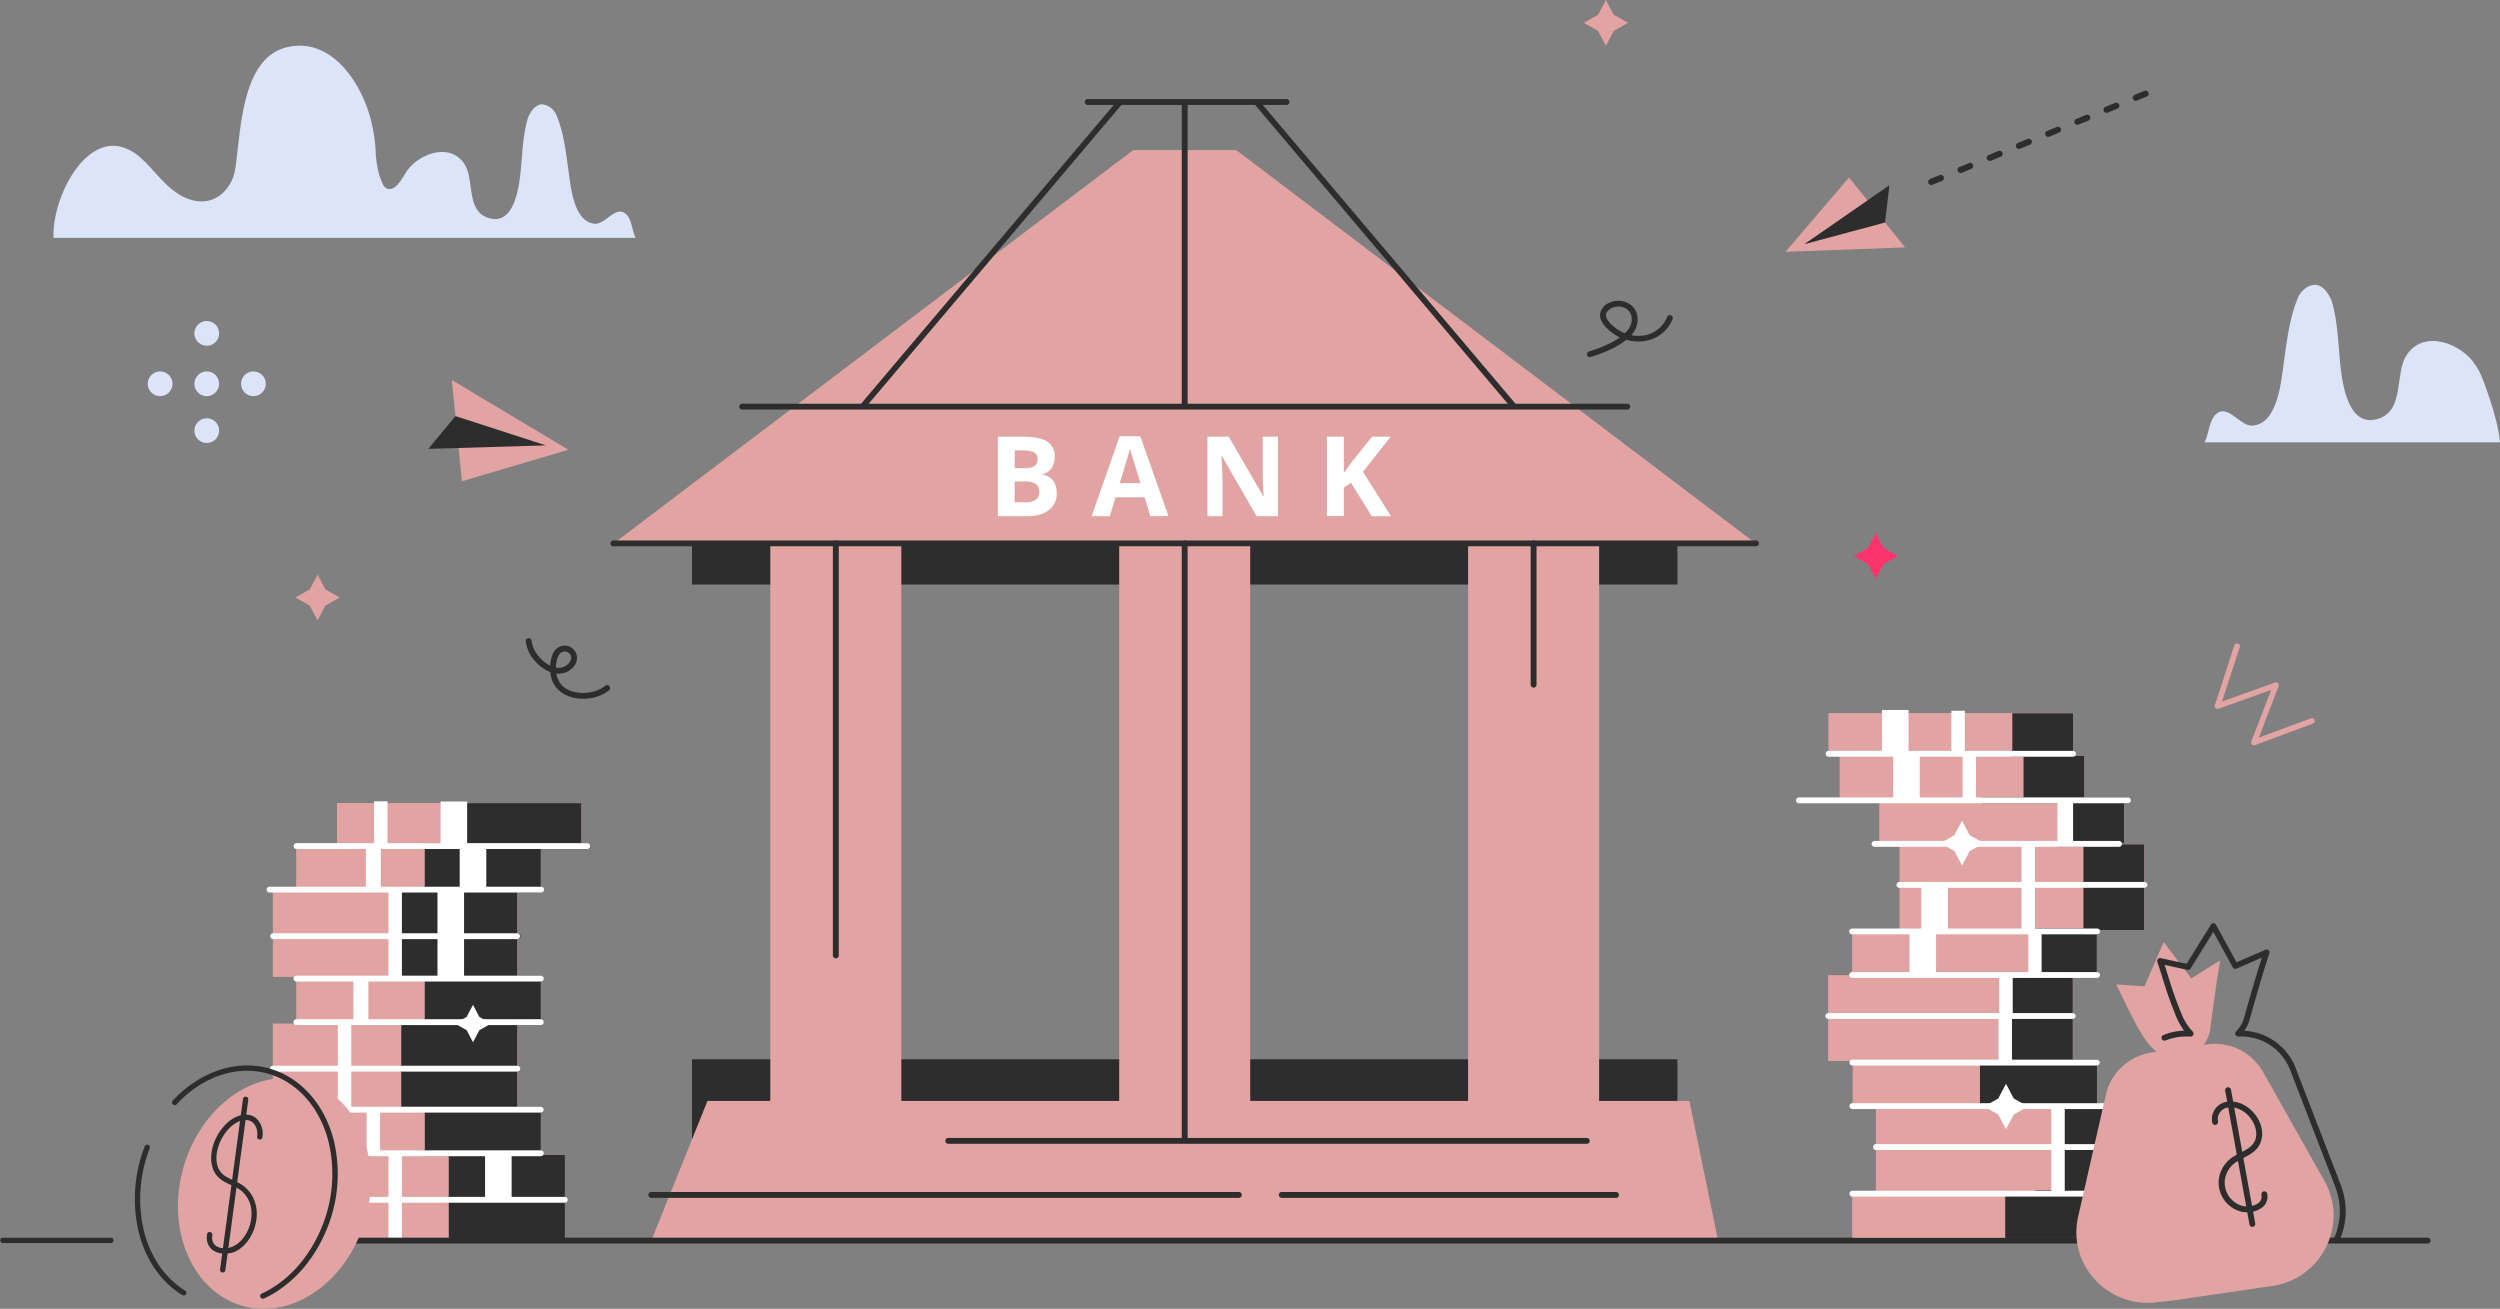 <svg xmlns="http://www.w3.org/2000/svg" viewBox="0 0 997.15 522.04"><rect x="0" y="0" width="997.15" height="522.04" fill="#808080" stroke="none"/><defs><style>.cls-1{fill:#dce5f7;}.cls-2{fill:#2d2d2d;}.cls-3{fill:#e2a3a3;}.cls-4{fill:#fff;}.cls-5{fill:#fc346c;}</style></defs><title>Asset 10</title><g id="Layer_2" data-name="Layer 2"><g id="Layer_2-2" data-name="Layer 2"><path class="cls-1" d="M253.56,94.88H21.36a32.16,32.16,0,0,1,.26-5.55h0a50.09,50.09,0,0,1,6-17.73c4.91-8.65,12.27-15.05,20.53-13.07A18.22,18.22,0,0,1,56,62.86c4,3.52,7.18,7.85,11.12,11.42s9,6.43,14.28,6C88,79.84,92.79,73.9,93.78,67.65,96.17,52.6,96,22.87,114.84,18.75l1-.21c16.08-2.75,27.17,13,31.45,27a47.1,47.1,0,0,1,1.19,4.71A60.78,60.78,0,0,1,149.89,62l.09.77c.12,1.09.27,2.17.45,3.23a25.77,25.77,0,0,0,2.23,7.33,3.31,3.31,0,0,0,1.94,2c2.57.62,4.72-2.35,6.2-4.72.41-.67.77-1.29,1.07-1.76,4.67-7.41,17.54-12.34,23.35-3.47,4.06,6.21.68,18.3,9.13,21.39,9.69,3.54,12.14-9.2,13-15.74,1.06-8,.88-16.26,3.25-24.08,1-2.34,2.67-5,5.35-5.35a7,7,0,0,1,6,4.35c3,7.21,3.78,15,4.86,22.62.89,6.21,2.09,19.89,10.34,20.66,4.38.41,8.34-7.41,12.4-3.95C252.15,87.46,252,92.05,253.56,94.88Z"/><rect class="cls-2" x="276.01" y="422.51" width="393.04" height="55.71"/><polygon class="cls-3" points="685.27 494.83 259.79 494.83 282.18 439.12 673.84 439.12 685.27 494.83"/><rect class="cls-2" x="276.01" y="193.19" width="393.04" height="39.96"/><rect class="cls-3" x="325.43" y="314.16" width="294.21" height="52.26" transform="translate(812.82 -132.24) rotate(90)"/><rect class="cls-3" x="186.27" y="314.16" width="294.21" height="52.26" transform="translate(673.66 6.92) rotate(90)"/><rect class="cls-3" x="464.59" y="314.16" width="294.21" height="52.26" transform="translate(951.98 -271.4) rotate(90)"/><polygon class="cls-3" points="700.28 216.73 244.78 216.73 451.98 59.86 493.08 59.86 700.28 216.73"/><path class="cls-2" d="M648.93,163.36H296.13a1.17,1.17,0,1,1,0-2.33h352.8a1.17,1.17,0,1,1,0,2.33Z"/><path class="cls-2" d="M700.28,217.89H244.78a1.17,1.17,0,1,1,0-2.33h455.5a1.17,1.17,0,1,1,0,2.33Z"/><path class="cls-2" d="M644.56,477.77H511.25a1.17,1.17,0,0,1,0-2.34H644.56a1.17,1.17,0,0,1,0,2.34Z"/><path class="cls-2" d="M494.13,477.77H259.79a1.17,1.17,0,0,1,0-2.34H494.13a1.17,1.17,0,0,1,0,2.34Z"/><path class="cls-2" d="M632.9,456.22H378.22a1.17,1.17,0,0,1,0-2.34H632.9a1.17,1.17,0,1,1,0,2.34Z"/><path class="cls-2" d="M472.53,455a1.17,1.17,0,0,1-1.17-1.16V216.73a1.17,1.17,0,0,1,2.34,0V453.84A1.16,1.16,0,0,1,472.53,455Z"/><path class="cls-2" d="M611.69,274.26a1.18,1.18,0,0,1-1.17-1.17V216.73a1.17,1.17,0,1,1,2.34,0v56.36A1.17,1.17,0,0,1,611.69,274.26Z"/><path class="cls-2" d="M472.53,163a1.18,1.18,0,0,1-1.17-1.17V41.08a1.17,1.17,0,0,1,2.34,0V161.8A1.17,1.17,0,0,1,472.53,163Z"/><path class="cls-2" d="M344.3,163a1.13,1.13,0,0,1-.75-.28,1.16,1.16,0,0,1-.14-1.64L445.51,40.33a1.17,1.17,0,1,1,1.78,1.51L345.19,162.55A1.15,1.15,0,0,1,344.3,163Z"/><path class="cls-2" d="M603.59,163a1.15,1.15,0,0,1-.89-.42L500.6,41.84a1.17,1.17,0,1,1,1.78-1.51l102.1,120.72a1.15,1.15,0,0,1-.14,1.64A1.13,1.13,0,0,1,603.59,163Z"/><path class="cls-2" d="M513.13,41.86H433.86a1.17,1.17,0,0,1,0-2.34h79.27a1.17,1.17,0,0,1,0,2.34Z"/><path class="cls-4" d="M398,174.17h9.87q6.75,0,9.8,1.92a6.7,6.7,0,0,1,3,6.11,7.68,7.68,0,0,1-1.34,4.66,5.28,5.28,0,0,1-3.55,2.19v.22a7,7,0,0,1,4.35,2.52,8.17,8.17,0,0,1,1.34,4.9,8.08,8.08,0,0,1-3.14,6.77q-3.14,2.43-8.51,2.43H398Zm6.72,12.56h3.91a7.2,7.2,0,0,0,4-.84,3.16,3.16,0,0,0,1.23-2.8,2.81,2.81,0,0,0-1.34-2.62,8.66,8.66,0,0,0-4.22-.79h-3.54Zm0,5.34v8.27h4.39a6.49,6.49,0,0,0,4.1-1.07,3.91,3.91,0,0,0,1.32-3.25q0-3.95-5.64-4Z"/><path class="cls-4" d="M458.81,205.89l-2.3-7.55H444.94l-2.3,7.55H435.4L446.59,174h8.23l11.24,31.85ZM454.9,192.7q-3.18-10.26-3.59-11.61c-.27-.9-.46-1.6-.57-2.13q-.72,2.79-4.1,13.74Z"/><path class="cls-4" d="M509.73,205.89h-8.55l-13.8-24h-.19c.27,4.24.41,7.27.41,9.07v14.93h-6V174.17h8.49l13.77,23.76H504q-.33-6.18-.33-8.75v-15h6.05Z"/><path class="cls-4" d="M554.78,205.89h-7.64l-8.31-13.36-2.84,2v11.32h-6.73V174.17H536v14.52l2.65-3.74,8.59-10.78h7.46l-11.06,14Z"/><rect class="cls-3" x="108.86" y="355.47" width="97.5" height="17.07"/><rect class="cls-3" x="108.86" y="372.54" width="97.5" height="17.05"/><rect class="cls-3" x="118.24" y="337.85" width="97.5" height="16.99"/><rect class="cls-3" x="134.42" y="320.31" width="97.5" height="17.05"/><rect class="cls-3" x="108.86" y="408.33" width="97.5" height="17.07"/><rect class="cls-3" x="108.86" y="425.39" width="97.5" height="17.05"/><rect class="cls-3" x="127.84" y="460.62" width="97.5" height="17.07"/><rect class="cls-3" x="127.84" y="477.69" width="97.5" height="17.05"/><rect class="cls-3" x="118.24" y="442.99" width="97.5" height="16.99"/><rect class="cls-3" x="118.24" y="390.7" width="97.5" height="16.99"/><rect class="cls-3" x="108.86" y="355.47" width="97.5" height="17.07"/><rect class="cls-3" x="108.86" y="372.54" width="97.5" height="17.05"/><rect class="cls-3" x="118.24" y="337.85" width="97.5" height="16.99"/><rect class="cls-3" x="134.42" y="320.31" width="97.5" height="17.05"/><rect class="cls-3" x="108.86" y="408.33" width="97.5" height="17.07"/><rect class="cls-3" x="108.86" y="425.39" width="97.5" height="17.05"/><rect class="cls-3" x="127.84" y="460.62" width="97.5" height="17.07"/><rect class="cls-3" x="127.84" y="477.69" width="97.5" height="17.05"/><rect class="cls-3" x="118.24" y="442.99" width="97.5" height="16.99"/><rect class="cls-3" x="118.24" y="390.7" width="97.5" height="16.99"/><path class="cls-2" d="M158.88,426.26a1.2,1.2,0,0,0,.34.83,1.18,1.18,0,0,0,.83.34v15h8.23a.78.78,0,0,0,0,.16,1.16,1.16,0,0,0,1.16,1.17v15a1.17,1.17,0,0,0,0,2.34H179v16.24a1.17,1.17,0,0,0-.83,2,1.2,1.2,0,0,0,.83.34v15h46.32v-15a1.17,1.17,0,1,0,0-2.33V460.62h-8.63a1.2,1.2,0,0,0,.19-.64,1.18,1.18,0,0,0-.34-.83,1.16,1.16,0,0,0-.83-.34v-15a1.17,1.17,0,1,0,0-2.33h-9.37v-14a1.17,1.17,0,0,0,0-2.34V408.86h9.37a1.17,1.17,0,0,0,1.17-1.17,1.2,1.2,0,0,0-.34-.83,1.16,1.16,0,0,0-.83-.34v-15a1.17,1.17,0,0,0,0-2.34h-9.37V374.57a1.17,1.17,0,1,0,0-2.33V356h9.37a1.17,1.17,0,1,0,0-2.34v-15h18.55a1.17,1.17,0,1,0,0-2.33h-2.37v-16H185.61v16H169.42a1.17,1.17,0,0,0,0,2.33v15a1.16,1.16,0,0,0-1.16,1.17,1.14,1.14,0,0,0,.19.63h-8.4v16.77a1.17,1.17,0,1,0,0,2.33v15h8.46a1.17,1.17,0,0,0,.91,1.89v15a1.16,1.16,0,0,0-1.16,1.17,1.2,1.2,0,0,0,.19.64h-8.4v16.76A1.18,1.18,0,0,0,158.88,426.26Z"/><rect class="cls-4" x="154.94" y="355.39" width="5.36" height="17.15"/><rect class="cls-4" x="174.49" y="355.47" width="10.6" height="17.07"/><rect class="cls-4" x="154.94" y="372.46" width="5.36" height="17.13"/><rect class="cls-4" x="174.49" y="372.54" width="10.6" height="17.05"/><path class="cls-4" d="M206.37,373.41h0Z"/><path class="cls-4" d="M206.37,374.57H108.86a1.17,1.17,0,0,1,0-2.33h97.51a1.17,1.17,0,0,1,0,2.33Z"/><rect class="cls-4" x="183.36" y="337.73" width="10.6" height="17.07"/><rect class="cls-4" x="145.93" y="337.77" width="5.96" height="17.07"/><path class="cls-4" d="M215.74,354.84h0Z"/><path class="cls-4" d="M215.74,356H107.65a1.17,1.17,0,1,1,0-2.33H215.74a1.17,1.17,0,1,1,0,2.33Z"/><rect class="cls-4" x="149.2" y="319.61" width="5.36" height="17.13"/><rect class="cls-4" x="175.73" y="319.69" width="10.6" height="17.05"/><rect class="cls-4" x="134.74" y="408.25" width="5.36" height="17.15"/><rect class="cls-4" x="134.74" y="425.62" width="5.36" height="17.15"/><rect class="cls-4" x="146.23" y="442.96" width="5.36" height="17.15"/><rect class="cls-4" x="154.94" y="460.58" width="5.36" height="17.15"/><rect class="cls-4" x="154.94" y="478.33" width="5.36" height="17.15"/><path class="cls-4" d="M206.37,426.26h0Z"/><path class="cls-4" d="M206.37,427.43H108.86a1.17,1.17,0,0,1,0-2.34h97.51a1.17,1.17,0,0,1,0,2.34Z"/><rect class="cls-4" x="193.47" y="460.62" width="10.6" height="17.07"/><path class="cls-4" d="M225.35,478.55h0Z"/><path class="cls-4" d="M225.35,479.72H127.84a1.17,1.17,0,0,1,0-2.34h97.51a1.17,1.17,0,1,1,0,2.34Z"/><path class="cls-4" d="M215.74,460h0Z"/><path class="cls-4" d="M215.74,461.15h-97.5a1.17,1.17,0,0,1,0-2.34h97.5a1.17,1.17,0,0,1,0,2.34Z"/><path class="cls-4" d="M215.74,443.78h-97.5a1.17,1.17,0,0,1,0-2.34h97.5a1.17,1.17,0,0,1,0,2.34Z"/><rect class="cls-4" x="140.97" y="390.62" width="5.96" height="17.07"/><path class="cls-4" d="M215.74,407.69h0Z"/><path class="cls-4" d="M215.74,408.86h-97.5a1.17,1.17,0,1,1,0-2.34h97.5a1.17,1.17,0,0,1,0,2.34Z"/><path class="cls-4" d="M215.74,391.49h-97.5a1.17,1.17,0,1,1,0-2.34h97.5a1.17,1.17,0,0,1,0,2.34Z"/><path class="cls-4" d="M234.29,338.64h-116a1.17,1.17,0,1,1,0-2.34H234.29a1.17,1.17,0,1,1,0,2.34Z"/><polygon class="cls-4" points="188.66 400.79 186.11 405.61 181.44 408.25 186.11 410.88 188.66 415.7 191.21 410.88 195.88 408.25 191.21 405.61 188.66 400.79"/><path class="cls-2" d="M968.29,496H78.69a1.17,1.17,0,1,1,0-2.34h889.6a1.17,1.17,0,0,1,0,2.34Z"/><polygon class="cls-3" points="640.53 0 643.65 5.89 649.35 9.11 643.65 12.34 640.53 18.23 637.41 12.34 631.71 9.11 637.41 5.89 640.53 0"/><polygon class="cls-3" points="126.68 229.2 129.8 235.09 135.5 238.31 129.8 241.54 126.68 247.43 123.56 241.54 117.85 238.31 123.56 235.09 126.68 229.2"/><path class="cls-1" d="M101.08,158A4.92,4.92,0,1,1,106,153.1,4.92,4.92,0,0,1,101.08,158Z"/><path class="cls-1" d="M82.48,158a4.92,4.92,0,1,1,4.91-4.92A4.92,4.92,0,0,1,82.48,158Z"/><path class="cls-1" d="M82.48,137.89A4.92,4.92,0,1,1,87.39,133,4.92,4.92,0,0,1,82.48,137.89Z"/><path class="cls-1" d="M82.48,176.68a4.92,4.92,0,1,1,4.91-4.92A4.92,4.92,0,0,1,82.48,176.68Z"/><path class="cls-1" d="M63.87,158a4.92,4.92,0,1,1,4.92-4.92A4.91,4.91,0,0,1,63.87,158Z"/><path class="cls-3" d="M899,297.28a1.1,1.1,0,0,1-.8-.34,1.12,1.12,0,0,1-.25-1.2l7.92-20.56-21,7.52a1.13,1.13,0,0,1-1.17-.25,1.11,1.11,0,0,1-.28-1.16l7.77-23.9a1.13,1.13,0,0,1,2.15.7l-7.06,21.7,21.15-7.57a1.13,1.13,0,0,1,1.19.28,1.11,1.11,0,0,1,.24,1.19l-7.9,20.52,20.74-7.7a1.13,1.13,0,1,1,.78,2.12l-23.08,8.58A1.4,1.4,0,0,1,899,297.28Z"/><path class="cls-2" d="M232.54,278.7c-5.34,0-10.53-2.37-12.38-7.5a13.48,13.48,0,0,1-.69-3.15,16,16,0,0,1-6.23-4.56,14.3,14.3,0,0,1-3.54-7.68,1.16,1.16,0,1,1,2.32-.21,12.22,12.22,0,0,0,3,6.37,14.65,14.65,0,0,0,4.43,3.52,17.76,17.76,0,0,1,.3-2.23c.47-2.38,1.38-4,2.8-4.93a4.9,4.9,0,0,1,7.51,5.06,6,6,0,0,1-1.92,3.2,7.61,7.61,0,0,1-5.77,2.1,3.73,3.73,0,0,1-.46,0,10.69,10.69,0,0,0,.46,1.75c2.22,6.16,10.07,6.77,14.94,5.23l.49-.16a12.56,12.56,0,0,0,3.65-2,1.17,1.17,0,0,1,1.64.18,1.15,1.15,0,0,1-.18,1.64,14.91,14.91,0,0,1-4.32,2.38l-.58.19A18.31,18.31,0,0,1,232.54,278.7Zm-10.8-12.43a4.8,4.8,0,0,0,.75.09,5.31,5.31,0,0,0,4.06-1.49,3.78,3.78,0,0,0,1.21-1.95,2.56,2.56,0,0,0-3.93-2.64c-.87.57-1.46,1.69-1.8,3.44A14.24,14.24,0,0,0,221.74,266.27Z"/><path class="cls-2" d="M634.16,142.44a1.16,1.16,0,0,1-.33-2.28c2.48-.74,8.16-2.64,12.27-5.59a18.37,18.37,0,0,1-5.69-4.18c-1.78-1.95-2.5-3.84-2.12-5.64a6,6,0,0,1,3.43-3.92,8.53,8.53,0,0,1,7.49,0,7,7,0,0,1,3.83,5.09,9,9,0,0,1-2.4,7.76,14.21,14.21,0,0,0,5.16.09,11.94,11.94,0,0,0,9.17-7.38,1.16,1.16,0,1,1,2.14.92A14.23,14.23,0,0,1,656.19,136a16.71,16.71,0,0,1-7.53-.49c-4.28,3.55-10.58,5.79-14.17,6.85A1,1,0,0,1,634.16,142.44Zm11.39-20.17a6.34,6.34,0,0,0-2.79.65,4,4,0,0,0-2.19,2.31c-.26,1.27.71,2.64,1.56,3.58a16,16,0,0,0,6,4.09c1.92-1.88,3.08-4.09,2.62-6.61a4.67,4.67,0,0,0-2.57-3.42A5.86,5.86,0,0,0,645.55,122.27Z"/><path class="cls-1" d="M879.29,176.43H997.15c-.79-9.87-7.25-26.71-8.45-28.65-.49-.78-.91-1.51-1.27-2.07-5.5-8.74-20.68-14.56-27.53-4.09-4.79,7.32-.81,21.58-10.78,25.23C937.69,171,934.81,156,933.79,148.29c-1.25-9.48-1-19.18-3.83-28.4-1.18-2.76-3.16-5.92-6.31-6.31-3.16,0-5.92,2.36-7.1,5.13-3.5,8.49-4.46,17.66-5.74,26.68-1,7.31-2.46,23.45-12.19,24.36-5.17.48-9.84-8.74-14.63-4.66C881,167.68,881.12,173.1,879.29,176.43Z"/><rect class="cls-3" x="757.72" y="353.81" width="97.5" height="17.07"/><rect class="cls-3" x="757.72" y="336.76" width="97.5" height="17.05"/><rect class="cls-3" x="738.85" y="371.52" width="97.5" height="16.99"/><rect class="cls-3" x="748.23" y="458.39" width="97.5" height="17.07"/><rect class="cls-3" x="748.23" y="441.34" width="97.5" height="17.05"/><rect class="cls-3" x="729.25" y="406.1" width="97.5" height="17.07"/><rect class="cls-3" x="729.25" y="389.05" width="97.5" height="17.05"/><rect class="cls-3" x="733.83" y="301.52" width="97.5" height="17.07"/><rect class="cls-3" x="729.37" y="284.46" width="97.5" height="17.05"/><rect class="cls-3" x="749.67" y="319.22" width="97.5" height="16.99"/><rect class="cls-3" x="738.85" y="423.81" width="97.5" height="16.99"/><rect class="cls-3" x="738.85" y="476.1" width="97.5" height="16.99"/><rect class="cls-3" x="757.72" y="353.81" width="97.5" height="17.07"/><rect class="cls-3" x="757.72" y="336.76" width="97.5" height="17.05"/><rect class="cls-3" x="738.85" y="371.52" width="97.5" height="16.99"/><rect class="cls-3" x="748.23" y="458.39" width="97.5" height="17.07"/><rect class="cls-3" x="748.23" y="441.34" width="97.5" height="17.05"/><rect class="cls-3" x="729.25" y="406.1" width="97.5" height="17.07"/><rect class="cls-3" x="729.25" y="389.05" width="97.5" height="17.05"/><rect class="cls-3" x="733.83" y="301.52" width="97.5" height="17.07"/><rect class="cls-3" x="729.37" y="284.46" width="97.5" height="17.05"/><rect class="cls-3" x="749.67" y="319.22" width="97.5" height="16.99"/><path class="cls-2" d="M789.73,319.22a1.17,1.17,0,0,0,1.17,1.17H823v15h-2a1.17,1.17,0,0,0,0,2.34h10v14a1.17,1.17,0,1,0,0,2.33v16.24H812.12a1.17,1.17,0,0,0,0,2.33v15a1.16,1.16,0,0,0-1.16,1.16.91.91,0,0,0,0,.17h-8.46v15a1.17,1.17,0,0,0,0,2.34v16.76h8.64a1.18,1.18,0,0,0,.15,1.47,1.16,1.16,0,0,0,.82.34v15a1.17,1.17,0,0,0,0,2.33h9.38v14a1.17,1.17,0,1,0,0,2.34v16.24h-9.38a1.17,1.17,0,0,0,0,2.33v15.82h28v.11H828.68v-.11h7.67V477.27H853.3a1.17,1.17,0,1,0,0-2.33h-7.57V458.7h0a1.17,1.17,0,1,0,0-2.34h0v-15h-8.22a1,1,0,0,0,0-.17,1.16,1.16,0,0,0-1.17-1.17V425a1.17,1.17,0,0,0,0-2.34h-9.6V406.41a1.17,1.17,0,1,0,0-2.34v-14h9.6a1.17,1.17,0,1,0,0-2.33v-15a1.16,1.16,0,0,0,1.17-1.16,1.15,1.15,0,0,0-.19-.64h17.89V354.11a1.17,1.17,0,0,0,1.17-1.17,1.16,1.16,0,0,0-.34-.82,1.2,1.2,0,0,0-.83-.34v-15h-8.88a.94.94,0,0,0-.05-.55h.89V320.39h1.69a1.17,1.17,0,0,0,0-2.33H831.34V301.52h-3.69a1.16,1.16,0,0,0,.39-.87,1.16,1.16,0,0,0-1.17-1.17v-15H802.64v15a1.17,1.17,0,1,0,0,2.34h4.47v16.24H790.9A1.16,1.16,0,0,0,789.73,319.22Z"/><rect class="cls-2" x="738.85" y="423.81" width="97.5" height="16.99"/><rect class="cls-3" x="738.85" y="423.81" width="50.88" height="16.99"/><rect class="cls-3" x="738.85" y="476.7" width="97.5" height="16.99"/><rect class="cls-4" x="806.3" y="353.81" width="5.36" height="17.15"/><rect class="cls-4" x="766.34" y="353.81" width="10.6" height="17.07"/><rect class="cls-4" x="806.3" y="336.76" width="5.36" height="17.13"/><rect class="cls-4" x="809.01" y="371.52" width="5.31" height="17.07"/><path class="cls-4" d="M757.72,353h0Z"/><rect class="cls-4" x="761.62" y="371.92" width="10.6" height="17.07"/><path class="cls-4" d="M738.85,371.52h0Z"/><path class="cls-4" d="M836.35,372.68h-97.5a1.17,1.17,0,1,1,0-2.33h97.5a1.17,1.17,0,1,1,0,2.33Z"/><path class="cls-4" d="M855.22,354.11h-97.5a1.17,1.17,0,1,1,0-2.33h97.5a1.17,1.17,0,1,1,0,2.33Z"/><path class="cls-4" d="M748.23,457.53h0Z"/><path class="cls-4" d="M845.73,458.7h-97.5a1.17,1.17,0,0,1,0-2.34h97.5a1.17,1.17,0,1,1,0,2.34Z"/><rect class="cls-4" x="797.12" y="406.1" width="5.36" height="17.15"/><rect class="cls-4" x="818.18" y="441.29" width="5.36" height="35.2"/><rect class="cls-4" x="797.43" y="389.05" width="5.36" height="17.13"/><path class="cls-4" d="M729.25,405.24h0Z"/><path class="cls-4" d="M826.75,406.41h-97.5a1.17,1.17,0,1,1,0-2.34h97.5a1.17,1.17,0,0,1,0,2.34Z"/><rect class="cls-4" x="782.8" y="301.03" width="5.36" height="17.64"/><rect class="cls-4" x="755.11" y="301.52" width="10.6" height="17.07"/><rect class="cls-4" x="778.33" y="283.5" width="5.36" height="17.62"/><rect class="cls-4" x="750.64" y="283.18" width="10.6" height="18.34"/><rect class="cls-4" x="820.63" y="319.22" width="6.24" height="17.07"/><path class="cls-4" d="M729.37,300.65h0Z"/><path class="cls-4" d="M728,319.22h0Z"/><path class="cls-4" d="M848.87,320.39H717.63a1.17,1.17,0,1,1,0-2.33H848.87a1.17,1.17,0,0,1,0,2.33Z"/><path class="cls-4" d="M826.87,301.82h-97.5a1.17,1.17,0,1,1,0-2.34h97.5a1.17,1.17,0,0,1,0,2.34Z"/><path class="cls-4" d="M845.19,337.76h-97.5a1.17,1.17,0,0,1,0-2.34h97.5a1.17,1.17,0,1,1,0,2.34Z"/><path class="cls-4" d="M738.85,423.81h0Z"/><path class="cls-4" d="M836.35,425h-97.5a1.17,1.17,0,0,1,0-2.34h97.5a1.17,1.17,0,0,1,0,2.34Z"/><path class="cls-4" d="M853.31,442.35H738.85a1.17,1.17,0,0,1,0-2.34H853.31a1.17,1.17,0,0,1,0,2.34Z"/><rect class="cls-2" x="799.8" y="476.7" width="43.97" height="17.07"/><path class="cls-4" d="M738.85,476.1h0Z"/><path class="cls-4" d="M853.31,477.27H738.85a1.17,1.17,0,0,1,0-2.34H853.31a1.17,1.17,0,0,1,0,2.34Z"/><path class="cls-4" d="M836.35,390.05h-97.5a1.17,1.17,0,1,1,0-2.33h97.5a1.17,1.17,0,1,1,0,2.33Z"/><polygon class="cls-5" points="748.18 212.67 745.06 218.56 739.36 221.78 745.06 225 748.18 230.9 751.3 225 757.01 221.78 751.3 218.56 748.18 212.67"/><polygon class="cls-4" points="782.59 327.36 779.53 333.13 773.94 336.29 779.53 339.45 782.59 345.22 785.64 339.45 791.23 336.29 785.64 333.13 782.59 327.36"/><polygon class="cls-4" points="800.11 432.3 797.02 438.15 791.36 441.34 797.02 444.54 800.11 450.38 803.21 444.54 808.87 441.34 803.21 438.15 800.11 432.3"/><path class="cls-2" d="M333.37,382.25a1.17,1.17,0,0,1-1.17-1.17V216.73a1.17,1.17,0,0,1,2.34,0V381.08A1.17,1.17,0,0,1,333.37,382.25Z"/><ellipse class="cls-3" cx="109.42" cy="476.02" rx="46.61" ry="37.72" transform="translate(-378.42 452.12) rotate(-74.25)"/><path class="cls-2" d="M104.87,518a1.08,1.08,0,0,1-1-.61,1.06,1.06,0,0,1,.52-1.42c9.9-4.61,18.14-13.41,23.2-24.78a55.47,55.47,0,0,0,3.54-35.42c-2.86-11.78-9.91-21.14-19.34-25.67-8.59-4.13-18.45-4-27.76.31a43.61,43.61,0,0,0-13.59,10.08,1.07,1.07,0,0,1-1.57-1.45A46,46,0,0,1,83.16,428.5c9.9-4.61,20.41-4.71,29.59-.3,10,4.81,17.46,14.69,20.48,27.09a57.63,57.63,0,0,1-3.67,36.79c-5.26,11.83-13.87,21-24.24,25.84A1,1,0,0,1,104.87,518ZM73.21,516.7a1,1,0,0,1-.56-.16c-8.52-5.26-14.7-14.28-17.4-25.4a57.66,57.66,0,0,1,2.47-33.87,1.07,1.07,0,1,1,2,.76,55.57,55.57,0,0,0-2.4,32.61c2.57,10.57,8.42,19.13,16.46,24.09a1.07,1.07,0,0,1-.56,2Z"/><path class="cls-2" d="M89.52,500a7.78,7.78,0,0,1-4.78-1.47c-1.26-1-2.66-2.85-2.16-6.31a1.07,1.07,0,0,1,2.11.31c-.29,1.95.17,3.41,1.35,4.32,1.77,1.36,4.68,1.23,6.65.4,4.87-2.05,8.25-8.67,7.54-14.77a11.41,11.41,0,0,0-4.56-8,23,23,0,0,0-3.39-1.77c-2.9-1.32-6.19-2.81-7.48-6.94-1.49-4.75,0-10.93,3.84-15.74,2.94-3.7,6.61-5.68,10.06-5.41h0a6.1,6.1,0,0,1,4.34,2.33,8.67,8.67,0,0,1,1.62,6.66,1.06,1.06,0,1,1-2.1-.3,6.56,6.56,0,0,0-1.18-5,4,4,0,0,0-2.84-1.55c-2.78-.21-5.78,1.48-8.28,4.62-3.34,4.2-4.73,9.74-3.47,13.78,1,3.21,3.59,4.39,6.33,5.64a23.46,23.46,0,0,1,3.71,2,13.53,13.53,0,0,1,5.48,9.56c.81,7-3.15,14.58-8.83,17A10.75,10.75,0,0,1,89.52,500Z"/><path class="cls-2" d="M88.84,507.53h-.15a1.06,1.06,0,0,1-.91-1.2l9.14-68a1.06,1.06,0,1,1,2.11.28l-9.14,68A1.06,1.06,0,0,1,88.84,507.53Z"/><path class="cls-3" d="M828.92,485.13l11-48.39a22.09,22.09,0,0,1,13.27-15.58c.44-.17.87-.34,1.32-.49a21.45,21.45,0,0,1,3.76-.89l21.94-3.21a20.83,20.83,0,0,1,3.85-.22c.47,0,.94,0,1.41.09a22.1,22.1,0,0,1,17.17,11.12L927,470.78a28.78,28.78,0,0,1,3.46,9.8c.12.73.21,1.47.26,2.21a28.59,28.59,0,0,1-13.91,26.45c-.68.4-1.37.77-2.08,1.11a28.67,28.67,0,0,1-8.33,2.56l-35.35,5.17a36.11,36.11,0,0,1-4,.59l-6.31.68a28.52,28.52,0,0,1-31.93-21.89A28.19,28.19,0,0,1,828.92,485.13Z"/><path class="cls-3" d="M855.36,393.39,863,375.76,874,390.24l11.57-7.2c-1.52,8.14-4.07,28-4.07,28a13.85,13.85,0,0,1-11.64,11.18c-6.59,1-11.8-3.6-15.06-8.86-4.09-6.57-7.28-13.83-10.74-20.73Z"/><path class="cls-2" d="M931.88,495.87a1,1,0,0,1-.48-.11,1.16,1.16,0,0,1-.58-1.54,27.15,27.15,0,0,0,2.39-9.21c0-.68.07-1.39.06-2.11a27.85,27.85,0,0,0-1.93-9.8l-17.87-46.29A20.89,20.89,0,0,0,898.91,414c-.52-.12-.93-.21-1.31-.27a19.71,19.71,0,0,0-3.64-.33H892.7a1.15,1.15,0,0,1-1.08-.72,1.17,1.17,0,0,1,.25-1.27,12.78,12.78,0,0,0,1.76-2.2,12.48,12.48,0,0,0,1.26-2.63c.22-.79,4.52-16.06,7.27-24.63l-10.1,4.4a1.17,1.17,0,0,1-1.49-.51l-7.76-14.16-9.07,14.64a1.17,1.17,0,0,1-1.24.53l-9.13-2c.43,1.33.85,2.66,1.26,4a167.2,167.2,0,0,0,5.69,16.06,21.65,21.65,0,0,0,4.25,6.52,1.17,1.17,0,0,1-.84,2h-2a20.43,20.43,0,0,0-3.63.32c-.39.07-.8.16-1.32.28a22.31,22.31,0,0,0-3.09,1,1.17,1.17,0,0,1-.89-2.16,24.11,24.11,0,0,1,3.43-1.12c.58-.13,1-.23,1.46-.3a21.57,21.57,0,0,1,3.46-.36,25.83,25.83,0,0,1-3-5.24,167.1,167.1,0,0,1-5.77-16.3c-.61-1.93-1.25-3.94-1.89-5.87a1.17,1.17,0,0,1,1.36-1.51l10.31,2.24,9.69-15.64a1.17,1.17,0,0,1,1-.55h0a1.16,1.16,0,0,1,1,.6l8.21,15,11.52-5a1.19,1.19,0,0,1,1.26.21,1.17,1.17,0,0,1,.31,1.24c-2.64,7.72-8,26.84-8.06,27,0,0,0,0,0,.06a14.82,14.82,0,0,1-1.51,3.16c-.14.21-.28.43-.43.64a21.63,21.63,0,0,1,2.84.33c.42.07.87.17,1.45.3A23.22,23.22,0,0,1,915.65,426l17.87,46.29a29.9,29.9,0,0,1,2.08,10.61c0,.78,0,1.56-.07,2.32a29.11,29.11,0,0,1-2.59,10A1.16,1.16,0,0,1,931.88,495.87Z"/><path class="cls-2" d="M896.21,483.52a10.29,10.29,0,0,1-2.28-.24,12,12,0,0,1-8.93-13,12.52,12.52,0,0,1,5.14-8.49,28.23,28.23,0,0,1,3.49-2c2.59-1.34,5-2.6,5.92-5.23,1-2.86,0-6.37-2.4-9.16s-5.8-4.18-8.76-3.61h0a4.7,4.7,0,0,0-3.72,5.49,1.17,1.17,0,0,1-2.3.45,7,7,0,0,1,5.57-8.23h0c3.77-.72,8,.95,11,4.37s4.08,7.8,2.85,11.44-4.3,5.14-7,6.56a26.28,26.28,0,0,0-3.21,1.85,10.12,10.12,0,0,0-4.18,6.87A9.66,9.66,0,0,0,894.44,481c2,.45,5.08.11,6.67-1.44a3.15,3.15,0,0,0,.87-3.07,1.17,1.17,0,0,1,2.29-.45,5.51,5.51,0,0,1-1.53,5.2A9.56,9.56,0,0,1,896.21,483.52Z"/><path class="cls-2" d="M898.37,489.36a1.18,1.18,0,0,1-1.15-1L887.54,435a1.17,1.17,0,0,1,2.3-.42L899.52,488a1.17,1.17,0,0,1-.94,1.36Z"/><path class="cls-2" d="M44.31,495.8H1.06a1.07,1.07,0,0,1,0-2.13H44.31a1.07,1.07,0,0,1,0,2.13Z"/><polygon class="cls-4" points="751.89 88.74 746.62 89.85 745.6 80.88 744.3 79.25 751.89 88.74"/><polygon class="cls-3" points="744.3 79.25 737.51 70.78 712.15 100.44 759.85 98.67 751.89 88.74 744.3 79.25"/><polygon class="cls-2" points="753.61 73.88 719.65 97.41 751.87 88.75 753.61 73.88"/><path class="cls-2" d="M770.29,73.8a1.24,1.24,0,0,1-.47-2.38l3.89-1.6a1.24,1.24,0,0,1,.94,2.29l-3.89,1.6A1.27,1.27,0,0,1,770.29,73.8ZM782,69a1.23,1.23,0,0,1-1.14-.76,1.24,1.24,0,0,1,.67-1.62l3.88-1.6a1.24,1.24,0,0,1,.94,2.29l-3.88,1.6A1.31,1.31,0,0,1,782,69Zm11.65-4.8a1.24,1.24,0,0,1-.47-2.38l3.89-1.6a1.25,1.25,0,0,1,1.61.68,1.23,1.23,0,0,1-.67,1.61l-3.89,1.6A1.27,1.27,0,0,1,793.6,64.2Zm11.66-4.8a1.23,1.23,0,0,1-1.14-.76,1.24,1.24,0,0,1,.67-1.62l3.88-1.6a1.25,1.25,0,0,1,1.62.68,1.23,1.23,0,0,1-.68,1.61l-3.88,1.6A1.27,1.27,0,0,1,805.26,59.4Zm11.66-4.8a1.25,1.25,0,0,1-1.15-.76,1.23,1.23,0,0,1,.67-1.61l3.89-1.6a1.23,1.23,0,0,1,.94,2.28l-3.88,1.6A1.35,1.35,0,0,1,816.92,54.6Zm11.65-4.8a1.25,1.25,0,0,1-1.14-.76,1.23,1.23,0,0,1,.67-1.61l3.89-1.6a1.23,1.23,0,0,1,.94,2.28L829,49.71A1.27,1.27,0,0,1,828.57,49.8ZM840.23,45a1.23,1.23,0,0,1-.47-2.37l3.88-1.6a1.23,1.23,0,0,1,.94,2.28l-3.88,1.6A1.35,1.35,0,0,1,840.23,45Zm11.65-4.8a1.25,1.25,0,0,1-1.14-.76,1.23,1.23,0,0,1,.67-1.61l3.89-1.6a1.23,1.23,0,0,1,.94,2.28l-3.89,1.6A1.27,1.27,0,0,1,851.88,40.2Z"/><polygon class="cls-4" points="181.65 165.96 187.35 168.16 182.78 177.33 183.01 179.69 181.65 165.96"/><polygon class="cls-3" points="183.01 179.69 184.23 191.95 226.72 179.39 180.21 151.58 181.65 165.96 183.01 179.69"/><polygon class="cls-2" points="170.83 179.04 217.7 177.64 181.68 165.96 170.83 179.04"/></g></g></svg>